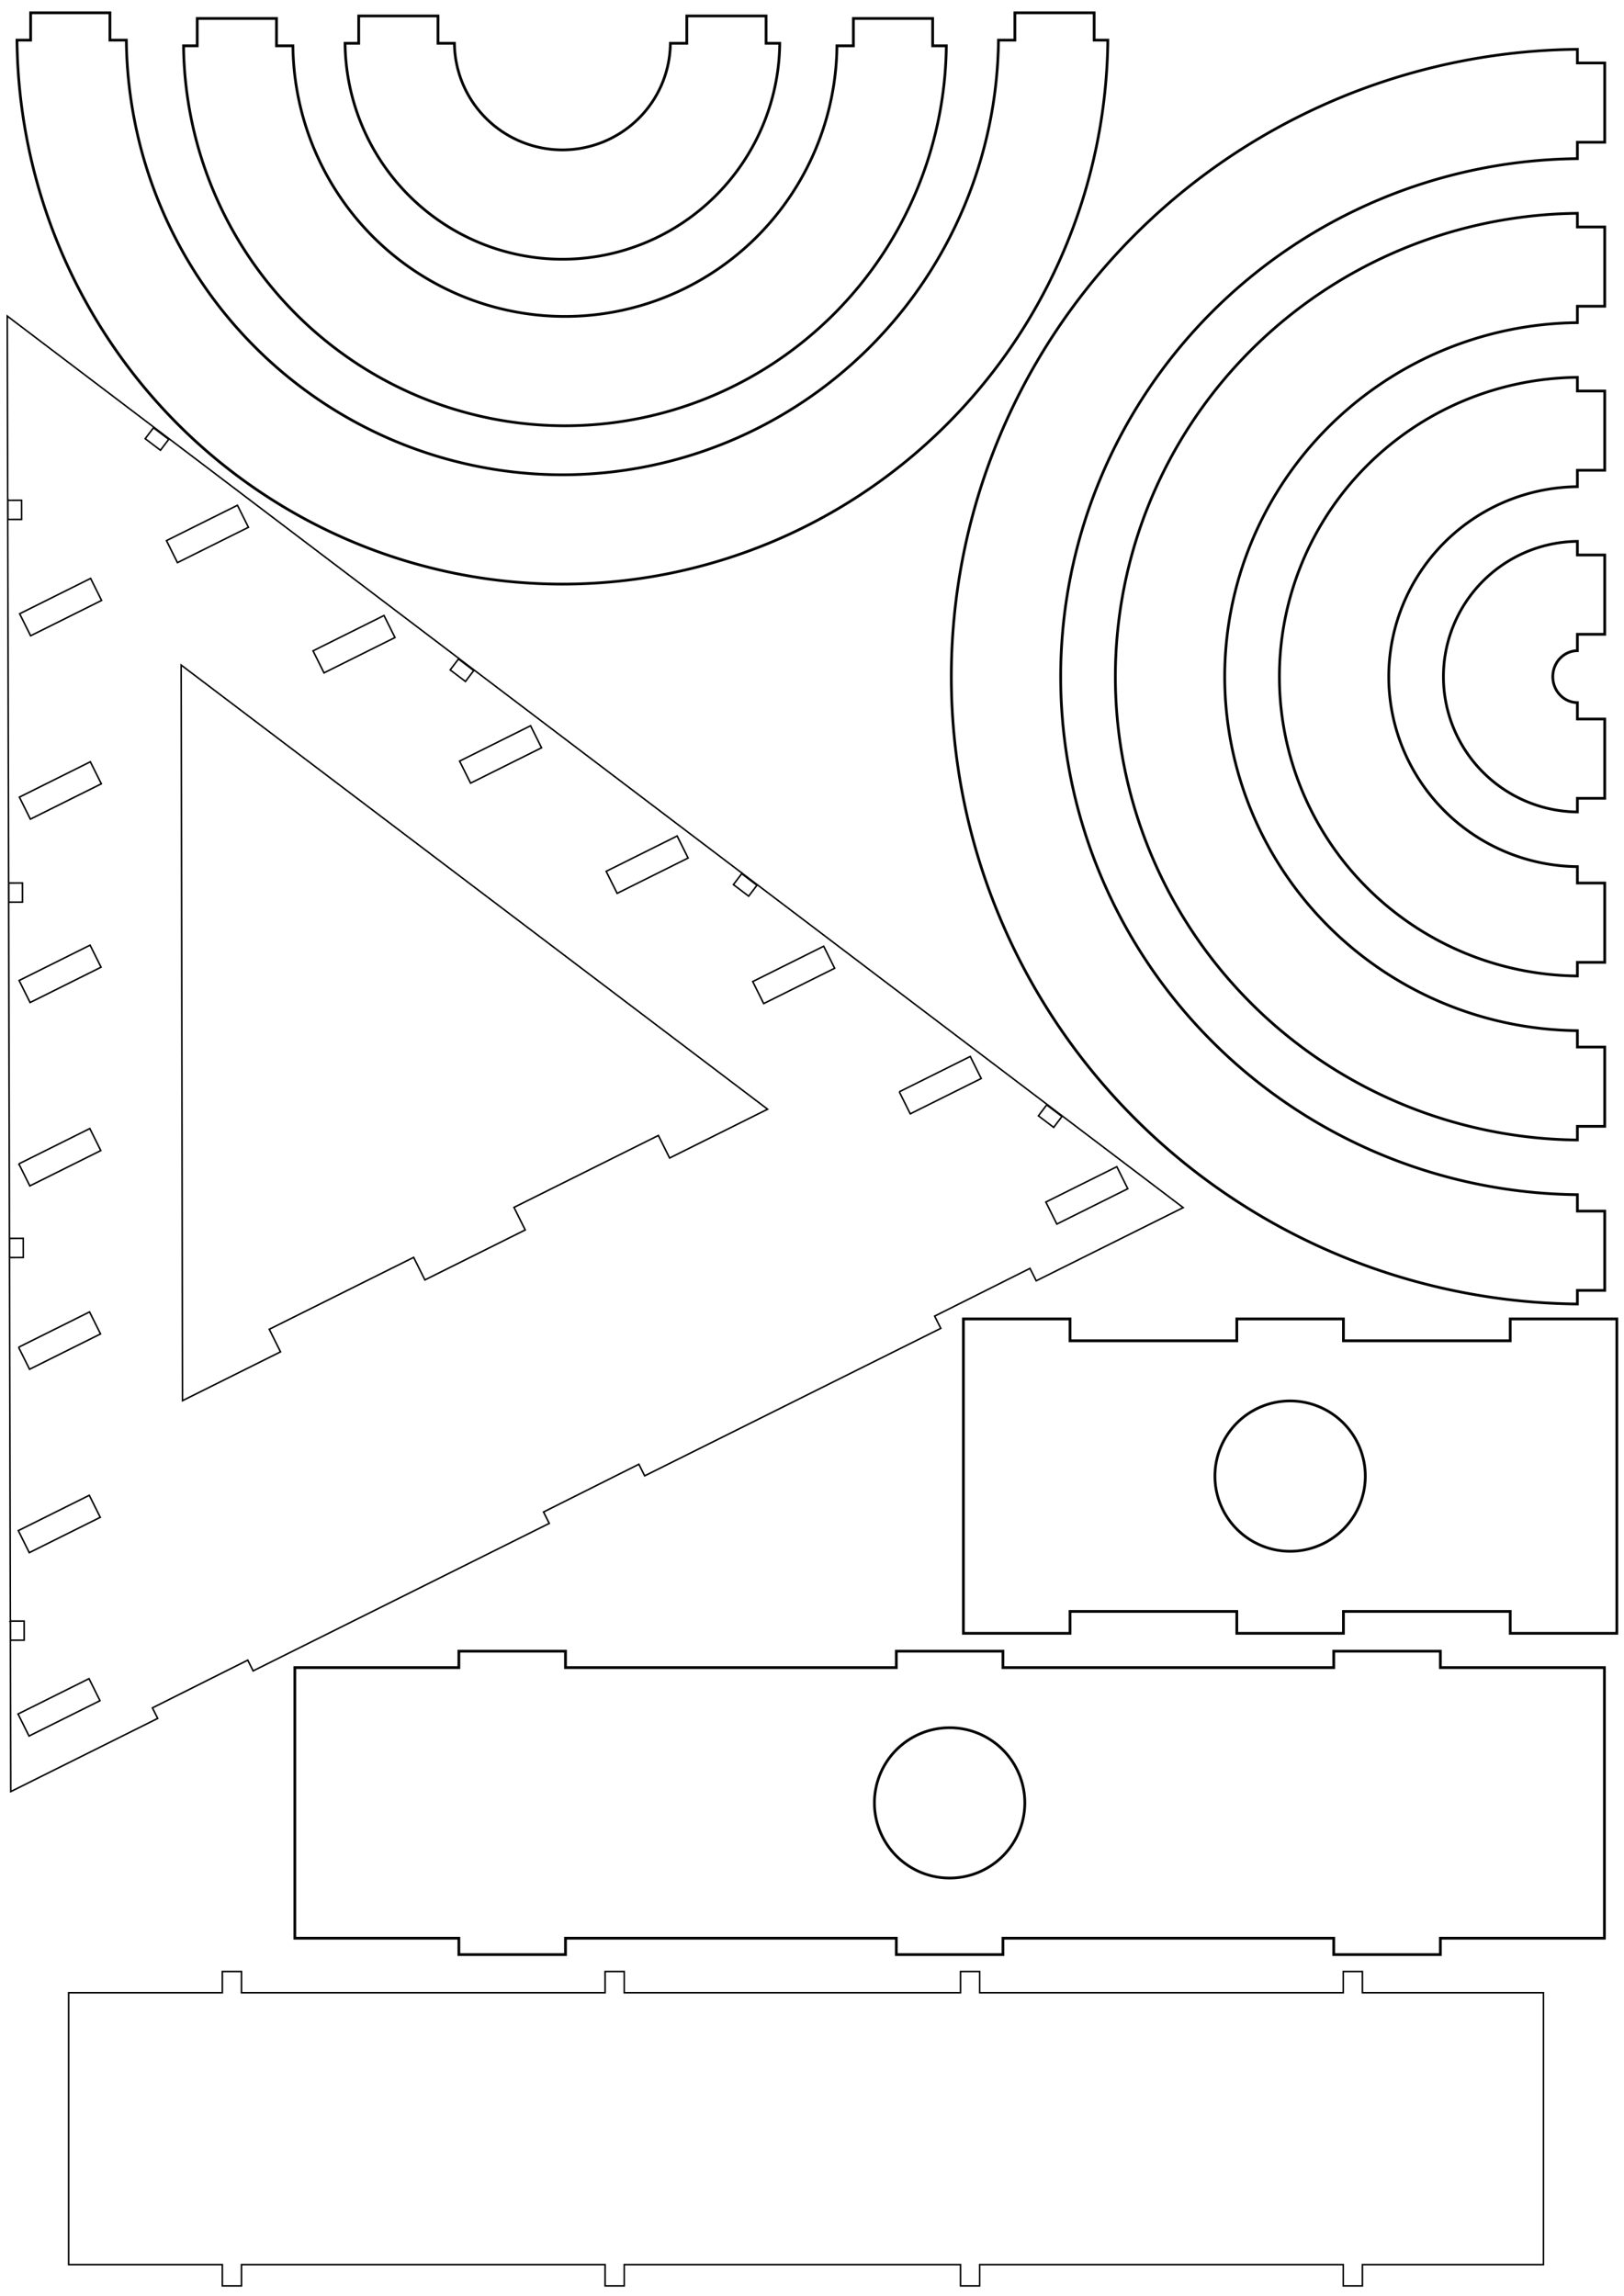 <?xml version="1.0" encoding="UTF-8" standalone="no"?>
<!-- Created with Inkscape (http://www.inkscape.org/) -->

<svg
   xmlns:osb="http://www.openswatchbook.org/uri/2009/osb"
   xmlns:dc="http://purl.org/dc/elements/1.1/"
   xmlns:cc="http://creativecommons.org/ns#"
   xmlns:rdf="http://www.w3.org/1999/02/22-rdf-syntax-ns#"
   xmlns:svg="http://www.w3.org/2000/svg"
   xmlns="http://www.w3.org/2000/svg"
   xmlns:sodipodi="http://sodipodi.sourceforge.net/DTD/sodipodi-0.dtd"
   xmlns:inkscape="http://www.inkscape.org/namespaces/inkscape"
   width="297mm"
   height="420mm"
   viewBox="0 0 1052.362 1488.189"
   id="svg2"
   version="1.1"
   inkscape:version="0.91 r13725"
   sodipodi:docname="Lampe.svg">
  <defs
     id="defs4">
    <inkscape:path-effect
       effect="powerstroke"
       id="path-effect4805"
       is_visible="true"
       offset_points="0,0.5"
       sort_points="true"
       interpolator_type="CubicBezierJohan"
       interpolator_beta="0.2"
       start_linecap_type="zerowidth"
       linejoin_type="round"
       miter_limit="4"
       end_linecap_type="zerowidth"
       cusp_linecap_type="round" />
    <inkscape:path-effect
       effect="powerstroke"
       id="path-effect4737"
       is_visible="true"
       offset_points="0,0.5"
       sort_points="true"
       interpolator_type="CubicBezierJohan"
       interpolator_beta="0.2"
       start_linecap_type="zerowidth"
       linejoin_type="round"
       miter_limit="4"
       end_linecap_type="zerowidth"
       cusp_linecap_type="round" />
    <inkscape:path-effect
       effect="powerstroke"
       id="path-effect4729"
       is_visible="true"
       offset_points="0,0.5"
       sort_points="true"
       interpolator_type="CubicBezierJohan"
       interpolator_beta="0.2"
       start_linecap_type="zerowidth"
       linejoin_type="round"
       miter_limit="4"
       end_linecap_type="zerowidth"
       cusp_linecap_type="round" />
    <linearGradient
       id="linearGradient4548"
       osb:paint="solid">
      <stop
         style="stop-color:#000000;stop-opacity:1;"
         offset="0"
         id="stop4550" />
    </linearGradient>
    <linearGradient
       id="linearGradient4151"
       osb:paint="solid">
      <stop
         style="stop-color:#31e5e8;stop-opacity:1;"
         offset="0"
         id="stop4153" />
    </linearGradient>
    <linearGradient
       id="linearGradient5638"
       osb:paint="solid">
      <stop
         style="stop-color:#000000;stop-opacity:1;"
         offset="0"
         id="stop5640" />
    </linearGradient>
    <linearGradient
       id="linearGradient5620"
       osb:paint="solid">
      <stop
         style="stop-color:#000000;stop-opacity:1;"
         offset="0"
         id="stop5622" />
    </linearGradient>
    <linearGradient
       id="linearGradient5614"
       osb:paint="solid">
      <stop
         style="stop-color:#31e5e8;stop-opacity:1;"
         offset="0"
         id="stop5616" />
    </linearGradient>
  </defs>
  <sodipodi:namedview
     id="base"
     pagecolor="#ffffff"
     bordercolor="#666666"
     borderopacity="1.0"
     inkscape:pageopacity="0.0"
     inkscape:pageshadow="2"
     inkscape:zoom="0.61"
     inkscape:cx="506.03242"
     inkscape:cy="1665.0234"
     inkscape:document-units="mm"
     inkscape:current-layer="layer4"
     showgrid="false"
     inkscape:window-width="1519"
     inkscape:window-height="1837"
     inkscape:window-x="14"
     inkscape:window-y="176"
     inkscape:window-maximized="0"
     showguides="true"
     inkscape:snap-intersection-paths="true"
     inkscape:object-paths="true"
     inkscape:guide-bbox="true">
    <inkscape:grid
       type="xygrid"
       id="grid8483" />
    <sodipodi:guide
       position="-190.164,596.721"
       orientation="1,0"
       id="guide8485" />
    <sodipodi:guide
       position="424.264,1012.065"
       orientation="-0.896,0.444"
       id="guide8487"
       inkscape:label=""
       inkscape:color="rgb(0,0,255)" />
    <sodipodi:guide
       position="-424.264,498.452"
       orientation="1,0"
       id="guide8577" />
  </sodipodi:namedview>
  <g
     inkscape:label="Calque 1"
     inkscape:groupmode="layer"
     id="layer1"
     transform="translate(0,435.827)">
    <path
       style="fill:none;fill-opacity:1;stroke:#000000;stroke-width:1.772;stroke-miterlimit:4;stroke-dasharray:none;stroke-opacity:1"
       d="M 829.054,2.733 A 195.082,194.07 0 0 0 1022.165,196.706 l 0,-8.85 17.717,0 0,-51.377 -17.717,0 0,-10.639 A 123.492,123.174 0 0 1 899.921,2.729 123.492,123.174 0 0 1 1022.165,-120.402 l 0,-10.641 17.717,0 0,-51.377 -17.717,0 0,-8.85 A 195.082,194.07 0 0 0 829.054,2.733 Z"
       id="path4149-2-6"
       inkscape:connector-curvature="0" />
    <path
       style="fill:none;fill-opacity:1;stroke:#000000;stroke-width:1.772;stroke-miterlimit:4;stroke-dasharray:none;stroke-opacity:1"
       d="M 364.47,-57.256 A 353.588,356.159 0 0 0 717.878,-409.815 l -8.85,0 0,-17.717 -51.377,0 0,17.717 -10.641,0 A 282.691,284.569 0 0 1 364.464,-128.123 282.691,284.569 0 0 1 81.872,-409.815 l -10.639,0 0,-17.717 -51.379,0 0,17.717 -8.85,0 A 353.588,356.159 0 0 0 364.47,-57.256 Z"
       id="path4149-2-6-4-3-5"
       inkscape:connector-curvature="0" />
    <path
       style="fill:none;fill-opacity:1;stroke:#000000;stroke-width:1.772;stroke-miterlimit:4;stroke-dasharray:none;stroke-opacity:1"
       d="M 616.456,2.751 A 409.851,406.76 0 0 0 1022.165,409.303 l 0,-8.85 17.717,0 0,-51.377 -17.717,0 0,-10.639 A 338.261,335.864 0 0 1 687.323,2.745 338.261,335.864 0 0 1 1022.165,-333.001 l 0,-10.639 17.717,0 0,-51.379 -17.717,0 0,-8.848 A 409.851,406.76 0 0 0 616.456,2.751 Z"
       id="path4149-2-6-4-3-5-0"
       inkscape:connector-curvature="0" />
    <path
       style="fill:none;fill-opacity:1;stroke:#000000;stroke-width:1.772;stroke-linecap:butt;stroke-miterlimit:4;stroke-dasharray:none;stroke-opacity:1"
       d="m 935.354,2.726 a 87.697,87.726 0 0 0 86.811,87.68 l 0,-8.85 17.717,0 0,-51.377 -17.717,0 0,-10.639 a 16.108,16.829 0 0 1 -15.943,-16.82 16.108,16.829 0 0 1 15.943,-16.824 l 0,-10.639 17.717,0 0,-51.379 -17.717,0 0,-8.848 A 87.697,87.726 0 0 0 935.354,2.726 Z"
       id="path4149"
       inkscape:connector-curvature="0" />
    <path
       style="fill:none;fill-opacity:1;stroke:#000000;stroke-width:1.772;stroke-miterlimit:4;stroke-dasharray:none;stroke-opacity:1"
       d="m 364.452,-267.817 a 140.898,141.39 0 0 0 140.826,-139.961 l -8.85,0 0,-17.717 -51.377,0 0,17.717 -10.641,0 a 70.001,69.8 0 0 1 -69.965,69.094 70.001,69.8 0 0 1 -69.977,-69.094 l -10.639,0 0,-17.717 -51.379,0 0,17.717 -8.848,0 a 140.898,141.39 0 0 0 140.848,139.961 z"
       id="path4149-2"
       inkscape:connector-curvature="0" />
    <path
       style="fill:none;fill-opacity:1;stroke:#000000;stroke-width:1.772;stroke-miterlimit:4;stroke-dasharray:none;stroke-opacity:1"
       d="m 366.101,-159.878 a 247.243,248.774 0 0 0 247.117,-246.26 l -8.85,0 0,-17.717 -51.377,0 0,17.717 -10.641,0 A 176.346,177.184 0 0 1 366.095,-230.746 176.346,177.184 0 0 1 189.81,-406.138 l -10.639,0 0,-17.717 -51.377,0 0,17.717 -8.85,0 a 247.243,248.774 0 0 0 247.156,246.26 z"
       id="path4149-2-6-4"
       inkscape:connector-curvature="0" />
    <path
       style="fill:none;fill-opacity:1;stroke:#000000;stroke-width:1.772;stroke-miterlimit:4;stroke-dasharray:none;stroke-opacity:1"
       d="M 722.757,2.743 A 302.466,300.416 0 0 0 1022.165,303.005 l 0,-8.85 17.717,0 0,-51.377 -17.717,0 0,-10.639 A 230.877,229.519 0 0 1 793.622,2.737 230.877,229.519 0 0 1 1022.165,-226.701 l 0,-10.641 17.717,0 0,-51.377 -17.717,0 0,-8.85 A 302.466,300.416 0 0 0 722.757,2.743 Z"
       id="path4149-2-6-4-3"
       inkscape:connector-curvature="0" />
  </g>
  <g
     inkscape:groupmode="layer"
     id="layer2"
     inkscape:label="Triangle"
     style="display:inline">
    <path
       style="display:inline;fill:none;fill-rule:evenodd;stroke:#000000;stroke-width:1px;stroke-linecap:butt;stroke-linejoin:miter;stroke-opacity:1"
       d="m 4.701,204.836 2.269,956.308 95.218,-47.435 -3.42,-6.828 61.777,-30.944 3.487,6.961 191.879,-95.59 -3.695,-7.376 61.777,-30.944 3.761,7.509 191.878,-95.589 -3.969,-7.925 61.779,-30.944 4.036,8.057 95.218,-47.436 L 4.701,204.836 Z m 0.412,119.424 0.002,-8.5e-4 8.856,-0.021 0.03,12.401 -8.86,0.021 -0.027,-12.401 z m 94.323,-46.998 9.882,7.493 -5.351,7.058 -9.882,-7.493 5.351,-7.058 z m -86.704,120.517 45.988,-22.91 7.109,14.271 -45.988,22.91 -7.109,-14.271 z m 95.145,-47.401 45.988,-22.91 7.109,14.271 -45.988,22.91 -7.109,-14.271 z m 9.509,80.642 380.022,287.862 -63.502,31.635 -7.282,-14.617 -93.558,46.611 7.282,14.617 -65.016,32.389 -7.282,-14.617 -93.561,46.612 7.282,14.617 -63.502,31.635 -0.883,-476.743 z m -104.827,85.605 45.986,-22.91 7.111,14.272 -45.986,22.91 -7.111,-14.272 z m 190.291,-94.801 45.988,-22.91 7.11,14.273 -45.988,22.91 -7.11,-14.273 z M 5.683,572.29 l 8.856,-0.021 0.03,12.401 -8.859,0.02 -0.027,-12.401 z M 297.083,427.114 l 9.882,7.493 -5.351,7.058 -9.882,-7.493 5.351,-7.058 z m -284.696,208.357 45.988,-22.91 7.11,14.273 -45.988,22.91 -7.11,-14.273 z m 285.437,-142.201 45.987,-22.909 7.111,14.272 -45.987,22.909 -7.111,-14.272 z m -285.61,261.046 45.986,-22.91 7.11,14.273 -45.985,22.909 -7.111,-14.272 z m 380.583,-189.601 45.987,-22.912 7.11,14.273 -45.987,22.912 -7.11,-14.273 z M 6.211,802.604 l 8.857,-0.024 0.028,12.402 -8.857,0.024 -0.028,-12.402 z M 480.614,566.262 l 9.881,7.493 -5.351,7.058 -9.882,-7.493 5.353,-7.059 z M 12.042,873.161 58.029,850.252 l 7.109,14.271 -45.987,22.909 -7.109,-14.271 z m 475.728,-237.002 45.986,-22.91 7.109,14.271 -45.986,22.91 -7.109,-14.271 z m -475.903,355.848 45.988,-22.91 7.109,14.271 -45.988,22.91 -7.109,-14.271 z M 582.742,707.606 l 45.988,-22.91 7.111,14.27 -45.988,22.91 -7.11,-14.27 z m -575.964,343.027 8.859,-0.025 0.028,12.402 -8.86,0.023 -0.027,-12.401 z M 678.259,716.11 l 9.881,7.493 -5.35,7.06 -9.882,-7.493 5.352,-7.061 z m -666.563,394.743 45.986,-22.91 7.111,14.272 -45.986,22.91 -7.111,-14.272 z m 666.022,-331.802 45.988,-22.91 7.11,14.273 -45.988,22.91 -7.11,-14.273 z"
       id="path4725"
       inkscape:connector-curvature="0" />
    <path
       style="opacity:1;fill:none;fill-opacity:1;stroke:#000000;stroke-width:1.772;stroke-linecap:butt;stroke-linejoin:miter;stroke-miterlimit:4;stroke-dasharray:none;stroke-opacity:1"
       d="m 297.349,1070.132 0,10.631 -106.299,0 0,175.393 106.299,0 0,10.631 69.094,0 0,-10.631 214.371,0 0,10.631 69.094,0 0,-10.631 214.369,0 0,10.631 69.096,0 0,-10.631 106.299,0 0,-175.393 -106.299,0 0,-10.631 -69.096,0 0,10.631 -214.369,0 0,-10.631 -69.094,0 0,10.631 -214.371,0 0,-10.631 -69.094,0 z m 318.012,49.607 a 48.72,48.72 0 0 1 48.721,48.719 48.72,48.72 0 0 1 -48.721,48.721 48.72,48.72 0 0 1 -48.721,-48.721 48.72,48.72 0 0 1 48.721,-48.719 z"
       id="rect8527"
       inkscape:connector-curvature="0" />
  </g>
  <g
     inkscape:groupmode="layer"
     id="layer4"
     inkscape:label="Cote"
     style="display:inline">
    <path
       style="display:inline;opacity:1;fill:none;fill-opacity:1;stroke:#000000;stroke-width:0.999;stroke-linecap:butt;stroke-linejoin:miter;stroke-miterlimit:4;stroke-dasharray:none;stroke-opacity:1"
       d="m 1000.169,1291.52 -117.315,0 0,-13.785 -12.402,0 0,13.785 -235.629,0 0,-13.785 -12.402,0 0,13.785 -217.914,0 0,-13.785 -12.4,0 0,13.785 -235.631,0 0,-13.785 -12.4,0 0,13.785 -99.6,0 0,176.168 99.6,0 0,13.787 12.4,0 0,-13.787 235.631,0 0,13.787 12.4,0 0,-13.787 217.914,0 0,13.787 12.402,0 0,-13.787 235.629,0 0,13.787 12.402,0 0,-13.787 117.315,0 0,-176.168 z"
       id="rect4178"
       inkscape:connector-curvature="0" />
  </g>
  <g
     inkscape:groupmode="layer"
     id="layer5"
     inkscape:label="tenons"
     style="display:inline" />
  <g
     inkscape:groupmode="layer"
     id="layer3"
     inkscape:label="tracé"
     style="display:none">
    <path
       style="fill:none;fill-opacity:1;fill-rule:evenodd;stroke:#000000;stroke-width:0.999;stroke-linecap:butt;stroke-linejoin:miter;stroke-miterlimit:4;stroke-dasharray:none;stroke-opacity:1"
       d="m 0,1451.87 850.394,0"
       id="path4807"
       inkscape:connector-curvature="0" />
    <path
       style="fill:none;fill-opacity:1;fill-rule:evenodd;stroke:#000000;stroke-width:0.999;stroke-linecap:butt;stroke-linejoin:miter;stroke-miterlimit:4;stroke-dasharray:none;stroke-opacity:1"
       d="m 0,1345.957 850.394,0"
       id="path4807-5"
       inkscape:connector-curvature="0" />
    <path
       style="fill:none;fill-opacity:1;fill-rule:evenodd;stroke:#000000;stroke-width:0.999;stroke-linecap:butt;stroke-linejoin:miter;stroke-miterlimit:4;stroke-dasharray:none;stroke-opacity:1"
       d="m 0,1239.658 850.394,0"
       id="path4807-5-6"
       inkscape:connector-curvature="0" />
    <path
       style="fill:none;fill-opacity:1;fill-rule:evenodd;stroke:#000000;stroke-width:0.999;stroke-linecap:butt;stroke-linejoin:miter;stroke-miterlimit:4;stroke-dasharray:none;stroke-opacity:1"
       d="m 0,1133.359 850.394,0"
       id="path4807-5-0"
       inkscape:connector-curvature="0" />
    <path
       style="fill:none;fill-opacity:1;fill-rule:evenodd;stroke:#000000;stroke-width:0.999;stroke-linecap:butt;stroke-linejoin:miter;stroke-miterlimit:4;stroke-dasharray:none;stroke-opacity:1"
       d="m 0,1027.059 850.394,0"
       id="path4807-5-2"
       inkscape:connector-curvature="0" />
    <path
       style="fill:none;fill-opacity:1;fill-rule:evenodd;stroke:#000000;stroke-width:0.999;stroke-linecap:butt;stroke-linejoin:miter;stroke-miterlimit:4;stroke-dasharray:none;stroke-opacity:1"
       d="m 0,920.76 850.394,0"
       id="path4807-5-7"
       inkscape:connector-curvature="0" />
    <path
       style="fill:none;fill-opacity:1;fill-rule:evenodd;stroke:#000000;stroke-width:0.999;stroke-linecap:butt;stroke-linejoin:miter;stroke-miterlimit:4;stroke-dasharray:none;stroke-opacity:1"
       d="m 0,814.461 850.394,0"
       id="path4807-5-4"
       inkscape:connector-curvature="0" />
    <rect
       style="display:inline;opacity:1;fill:none;fill-opacity:1;stroke:#000000;stroke-width:1.772;stroke-linecap:butt;stroke-linejoin:miter;stroke-miterlimit:4;stroke-dasharray:none;stroke-opacity:1"
       id="rect8382"
       width="97.441"
       height="97.441"
       x="745.124"
       y="1145.866"
       transform="matrix(0.896,0.444,-0.444,0.896,0,0)" />
    <rect
       style="display:inline;opacity:1;fill:none;fill-opacity:1;stroke:#000000;stroke-width:1.772;stroke-linecap:butt;stroke-linejoin:miter;stroke-miterlimit:4;stroke-dasharray:none;stroke-opacity:1"
       id="rect8420"
       width="97.441"
       height="97.441"
       x="282.666"
       y="1701.795"
       transform="matrix(0.896,-0.444,0.444,0.896,0,0)" />
  </g>
  <g
     inkscape:groupmode="layer"
     id="layer6"
     inkscape:label="support">
    <path
       style="opacity:1;fill:none;fill-opacity:1;stroke:#000000;stroke-width:1.772;stroke-linecap:butt;stroke-linejoin:miter;stroke-miterlimit:4;stroke-dasharray:none;stroke-opacity:1"
       d="m 1047.718,854.799 -69.094,0 0,14.172 -108.07,0 0,-14.172 -69.096,0 0,14.172 -108.07,0 0,-14.172 -69.094,0 0,14.172 0,1.772 0,171.85 0,1.771 0,14.174 69.094,0 0,-14.174 108.07,0 0,14.174 69.096,0 0,-14.174 108.07,0 0,14.174 69.094,0 0,-14.174 0,-1.771 0,-171.85 0,-1.772 0,-14.172 z m -162.99,101.869 a 48.72,48.72 0 0 1 -48.721,48.721 48.72,48.72 0 0 1 -48.721,-48.721 48.72,48.72 0 0 1 48.721,-48.721 48.72,48.72 0 0 1 48.721,48.721 z"
       id="rect8423"
       inkscape:connector-curvature="0" />
  </g>
</svg>
